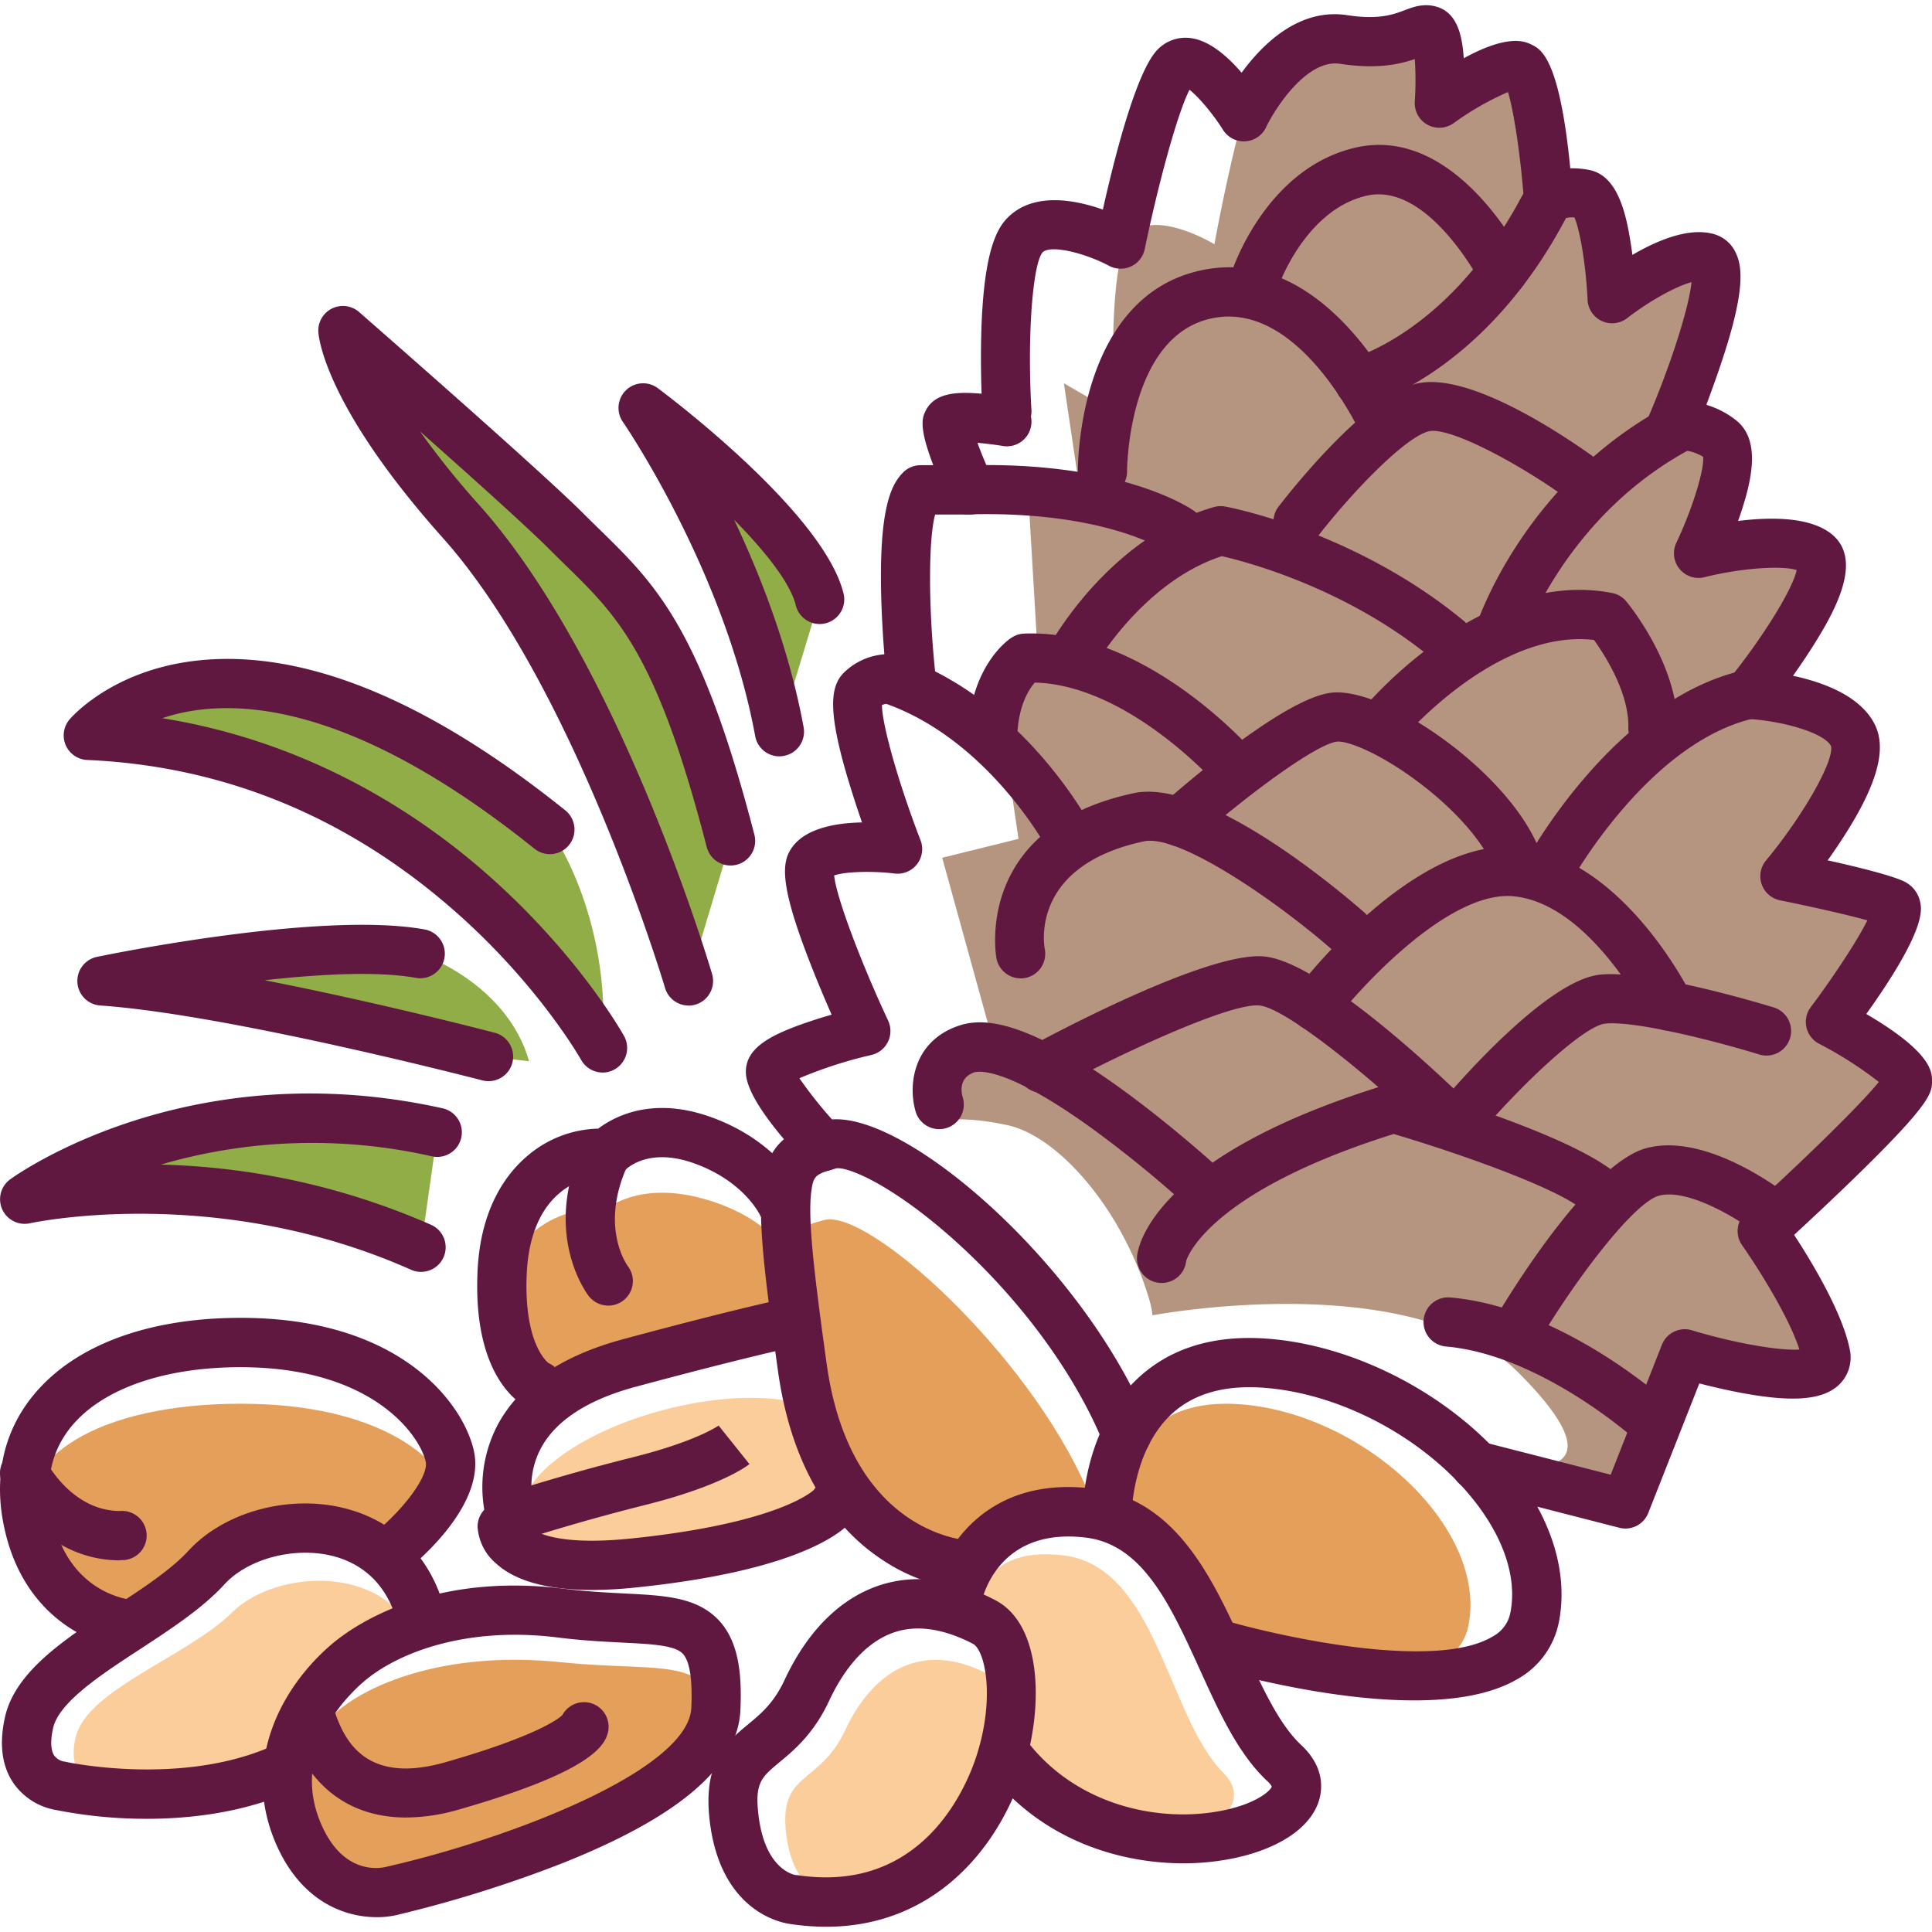 <svg id="Слой_1" height="512" viewBox="0 0 512 512" width="512" xmlns="http://www.w3.org/2000/svg" data-name="Слой 1"><path d="m159.7 277.71s-43.91-78.84-136.3-82.83c0 0 36.76-43.75 122.33 24.95 0 0 16.47 22.45 13.97 57.88z" fill="#91ad48"/><path d="m129.46 280s-67.46-17.63-102.46-20c0 0 57.85-12.05 84.36-7.23 0 0 22.87 7.52 28.86 28.47z" fill="#91ad48"/><ellipse cx="180.91" cy="391.78" fill="#fbcd9a" rx="43.8" ry="18.64" transform="matrix(.968 -.25 .25 .968 -92.05 57.54)"/><path d="m142.72 367.22s-10.85-3.67-9.64-23 18.08-24.79 27.72-23.87c0 0 8.44-7.35 25.31-2.75s21.69 13.77 21.69 13.77l.3 21.21-64.86 14.45" fill="#e4a05b"/><path d="m104.15 501.08s-16.87 4-25.31-12.91 4.82-30.78 13.26-36.74 27.72-13.9 56.64-10.92 42.18-3 41 20.85-85.59 39.72-85.59 39.72z" fill="#e4a05b"/><path d="m251.45 414.85s-33-.51-39.35-43.06-5.32-45.51 6.39-48.48 53.75 35.19 69.44 71.05" fill="#e4a05b"/><path d="m258.58 429.14s-1.06-20.06 23.46-16.92 27.47 43 42.19 57.64-32.48 31.44-56-2.1" fill="#fbcd9a"/><path d="m221.06 503.54s-10.77-1-12.73-17.62 8.81-12.73 15.66-27.41 19.58-24.48 38.18-14.69c13.98 7.34 3.92 66.57-41.11 59.72z" fill="#fbcd9a"/><path d="m297.36 403.64s-3.99-33.64 30.64-31.54c32.63 2 66.27 32.45 61.17 58.62s-69.63 5.89-69.63 5.89" fill="#e4a05b"/><path d="m79.54 469.84c-1.16 6-52 3.87-52 3.87s-10.62-1-7.43-13.54 29.72-21.27 41.4-32.87 42.49-13.54 49.87 9.7c0 0-25.38-.21-31.84 32.84z" fill="#fbcd9a"/><path d="m34.85 430.49s-22.85-.94-27.72-22.63 19.29-35.86 56.65-35.86 53 15.09 55.44 23.58-15.67 19.81-15.67 19.81-9.21-13.45-31.16-8.46-37.54 23.56-37.54 23.56z" fill="#e4a05b"/><path d="m404.85 388.41 28.83 10.14 19.79-39.77s35 12.05 32.91 0-14.86-32.54-14.86-32.54 34-35 34-39.77-18-15.67-18-15.67 19.11-28.92 14.86-31.33-25.48-7.23-25.48-7.23 20.17-27.72 15.92-37.36-24.49-10.88-24.49-10.88 22.29-31.33 15.92-37.36-27.6 0-27.6 0 10.62-25.31 5.31-30.13a14.58 14.58 0 0 0 -11.68-3.62s15.92-42.18 8.49-44.59-31.13 11.29-31.13 11.29 3.31-24.74-2-25.95-13-2-13-2-5.73-29.52-10-31.93a4.64 4.64 0 0 0 -6.55 1.62s-12.22 6.57-15.4 5.36 6.91-13.84-6.89-16.25-23 .28-23 .28-10.92.93-16.23 7-12.74 47-12.74 47-15.92-9.64-22.29-2.41-4.25 47-4.25 47l-13.35-7.74 3.79 25.51-12.94 8.77 2.39 40.56-11.35 4.47 6.08 41.43-20.22 5 14.06 50.89-16.75 6 .53 13.3s5.37-2.33 19.43.67c13.2 2.81 30.13 21.66 37.47 45.76a24.94 24.94 0 0 1 1 4.64s68.66-13 96.78 15 2.64 24.84 2.64 24.84z" fill="#b69580"/><g fill="#601841"><path d="m34.86 437h-.35c-9.72-.51-29.28-8.34-33.8-34.32-2.19-12.61.73-24.13 8.45-33.31 10.92-13 30.31-20.13 54.62-20.13 42.69 0 59.1 23 61.8 35.24 3.13 14.1-14.41 29-18 31.82a6.52 6.52 0 0 1 -8.15-10.18c7-5.66 14.27-14.78 13.38-18.8-1.44-6.49-13.55-25-49.07-25-20.1 0-36.37 5.64-44.64 15.48-5.2 6.2-7.1 13.83-5.54 22.65 3.88 22.34 21.44 23.55 21.64 23.55a6.52 6.52 0 0 1 -.34 13z"/><path d="m38.92 482a122.74 122.74 0 0 1 -23.92-2.3 17.33 17.33 0 0 1 -11.19-6.81c-3.31-4.61-4.13-10.65-2.45-18 2.77-12 15.94-20.58 28.68-28.89 7.45-4.86 15.15-9.88 19.87-15 9.32-10.17 26.06-14.88 40.71-11.47 13.42 3.13 23 12.4 27 26.1a6.52 6.52 0 1 1 -12.52 3.65c-3.36-11.51-11.34-15.63-17.44-17.05-10-2.32-22 .94-28.13 7.58-5.82 6.39-14.22 11.87-22.34 17.19-10.08 6.58-21.51 14-23.1 20.9-.77 3.33-.67 5.94.29 7.35a4.21 4.21 0 0 0 2.53 1.57 3.26 3.26 0 0 1 .68.12c.3.07 30.8 6.58 54.94-4.39a6.52 6.52 0 1 1 5.4 11.87c-13.09 5.92-27.35 7.58-39.01 7.58z"/><path d="m99.8 508.07c-8.55 0-20.38-4.21-27-20.25-8.78-21.33 2-40.86 15-52 5.37-4.6 25.69-19.28 61.7-14.78 6 .74 11.27 1 16 1.25 9.56.48 17.11.86 22.77 5.11 7.71 5.79 8.34 16.23 7.95 25.69-.63 15-16.11 28.34-47.34 40.74a332.41 332.41 0 0 1 -43.13 13.52 22.89 22.89 0 0 1 -5.95.72zm36.75-74.84c-18.69 0-32.71 6-40.2 12.46-4.64 4-19.19 18.42-11.47 37.16 5.79 14.07 15.65 12.34 17.57 11.86l.25-.06c33-7.56 79.82-25.62 80.51-42.12.34-8.25-.56-13.07-2.75-14.71-2.47-1.86-8.26-2.15-15.6-2.52-4.92-.25-10.49-.53-16.92-1.33a91.82 91.82 0 0 0 -11.39-.74z"/><path d="m218.92 510.61a64.32 64.32 0 0 1 -9.69-.76c-2.76-.4-18.38-3.69-21.16-27.38-1.83-15.56 4.53-20.82 10.14-25.46 3.52-2.92 6.85-5.67 9.71-11.8 6-12.88 14.63-21.52 24.93-25 9.56-3.22 20-1.91 31 3.9 12.28 6.46 12.85 28.35 7.15 45.67-6.74 20.54-23.79 40.83-52.08 40.83zm-8-13.69a1.82 1.82 0 0 1 .31 0 50.87 50.87 0 0 0 7.65.6c27.06 0 37.19-24 39.79-31.84 5.15-15.66 2.39-28.36-.83-30.06-7.84-4.04-14.84-5.07-20.84-3.04-8.63 2.91-14.16 11.47-17.27 18.15-4.1 8.79-9.37 13.15-13.22 16.33-4.72 3.94-6.51 5.38-5.51 13.94 1.65 13.81 8.67 15.69 9.88 15.92z"/><path d="m313.68 493.8c-17.36 0-38.26-6.38-52.26-25a6.52 6.52 0 1 1 10.43-7.83c13.43 17.9 36.18 22.3 52.77 18.71 8.57-1.85 12.07-5.16 12.41-6.2a4.25 4.25 0 0 0 -1.13-1.42c-7.76-7.24-12.71-18.12-17.95-29.65-7.75-17-15.06-33.11-30.2-34.93-23.75-2.89-27.59 16.72-27.75 17.52a6.52 6.52 0 1 1 -12.83-2.33c2-11.26 13.49-31.64 42.14-28.21 22.42 2.69 32 23.83 40.52 42.48 4.69 10.31 9.12 20 15 25.51 6.18 5.76 5.63 11.61 4.75 14.59-2.21 7.5-11.24 13.37-24.17 15.71a66.26 66.26 0 0 1 -11.73 1.05z"/><path d="m374.79 450.62c-23.72 0-50.51-7.66-54.66-8.9a6.52 6.52 0 0 1 3.71-12.5c14.76 4.37 56.43 13.7 71.77 4.45a9.1 9.1 0 0 0 4.65-6.26c1.77-8.86-1.47-19.2-9.12-29.12-13.14-17.06-36.14-29.35-57.14-30.58-10-.58-17.93 1.8-23.59 7.1-10.26 9.61-10.48 26-10.49 26.18a6.53 6.53 0 0 1 -6.52 6.49 6.51 6.51 0 0 1 -6.5-6.51c0-.89.16-22.06 14.52-35.59 8.38-7.9 19.6-11.5 33.36-10.69 24.58 1.45 51.4 15.77 66.73 35.63 10 12.95 14.11 27 11.59 39.64a22.17 22.17 0 0 1 -10.71 14.87c-7.12 4.27-17.06 5.79-27.6 5.79z"/><path d="m31.84 413.51c-20.63 0-30.71-19.31-31.13-20.13a6.52 6.52 0 0 1 11.61-5.95c.32.61 7 13 19.52 13a6.52 6.52 0 1 1 0 13z"/><path d="m142.71 373.74a6.5 6.5 0 0 1 -2.64-.56c-1.53-.68-14.88-7.47-13.51-36.4.79-16.66 7.66-25.79 13.28-30.52a29.85 29.85 0 0 1 18.69-7.16c4.47-3.36 14.47-8.55 29.77-3.1 19.42 6.94 25.31 21.19 25.55 21.8a6.52 6.52 0 1 1 -12.11 4.84c-.14-.32-4.21-9.49-17.83-14.36-11.68-4.17-17.41 1-18.24 1.81a6.08 6.08 0 0 1 -5.68 2.13 16.23 16.23 0 0 0 -11.75 4c-5.2 4.38-8.19 11.69-8.64 21.16-.9 19 5.71 23.83 5.78 23.86a6.52 6.52 0 0 1 -2.65 12.48z"/><path d="m161.22 346a6.58 6.58 0 0 1 -5.22-2.56c-.52-.67-12.53-16.69-1.32-40.5a6.52 6.52 0 1 1 11.8 5.55c-7.69 16.35-.42 26.62-.1 27.05a6.51 6.51 0 0 1 -5.16 10.46z"/><path d="m135.49 408.7a6.52 6.52 0 0 1 -6.15-4.36 35.51 35.51 0 0 1 2.43-26.51c5.68-10.79 16.91-18.5 33.36-22.93 31.18-8.4 43.3-10.84 43.8-10.94a6.52 6.52 0 0 1 2.56 12.79c-.12 0-12.32 2.5-43 10.75-12.81 3.45-21.29 9-25.21 16.42a21.65 21.65 0 0 0 -2.46 9.73c6.14-1.88 15.64-4.64 26.81-7.44 17.08-4.27 22.86-8.44 22.92-8.49l-.1.08 8.16 10.2c-.73.58-7.72 5.86-27.8 10.88-18.82 4.71-33.12 9.45-33.26 9.5a6.52 6.52 0 0 1 -2.06.32z"/><path d="m157 421.36c-11.81 0-20.37-2.33-25.51-7a13.92 13.92 0 0 1 -4.93-9.8 6.52 6.52 0 0 1 13-.7c.39.65 4.56 6.25 27.79 3.85 39.38-4.07 48.25-12.77 48.31-12.85a6.52 6.52 0 1 1 10.78 7.34c-1.53 2.25-11.51 13.7-57.75 18.48a114.19 114.19 0 0 1 -11.69.68z"/><path d="m257.18 421.37h-.11a47.56 47.56 0 0 1 -23-7.84c-10.48-6.79-23.83-21-27.9-50.23-7-50.07-7.78-60.86 12-66.25 19-5.19 68.7 37.17 86.39 80.66a6.52 6.52 0 0 1 -12.08 4.92c-7.43-18.25-21.62-37.71-38.93-53.4-16.66-15.09-29-20.21-32-19.59-5.49 1.5-6 2-6.53 6-1 7.15.69 21.63 4.06 45.83 6.39 45.77 37.89 46.82 38.21 46.83a6.52 6.52 0 0 1 -.11 13z"/><path d="m107.62 481.66c-15.17 0-26.31-8.48-31.45-24.47a6.51 6.51 0 0 1 -.15-6.11 6.6 6.6 0 0 1 6.37-3.62c4.46.34 5.71 4.24 6.18 5.7 2.8 8.76 8.91 19.72 29.45 13.85 24.06-6.88 30-11.51 31-12.48a6.52 6.52 0 0 1 12.14 4.36c-.85 4.26-5.88 11-39.55 20.66a51.08 51.08 0 0 1 -13.99 2.11z"/><path d="m430.76 405.08a6.48 6.48 0 0 1 -1.62-.21l-39.53-10.14a6.52 6.52 0 1 1 3.24-12.63l34 8.71 13.56-34.41a6.52 6.52 0 0 1 8-3.85c11.18 3.38 23.21 5.47 28.44 5.08-2.85-9-11.7-22.71-15.17-27.62a6.52 6.52 0 0 1 .95-8.59c14.09-12.77 30.13-28.32 35.28-34.69a102.28 102.28 0 0 0 -15.88-10.15 6.52 6.52 0 0 1 -2.16-9.68c5.87-7.83 12.31-17.55 15-23-5.48-1.52-14.95-3.66-23.12-5.3a6.52 6.52 0 0 1 -3.75-10.55c10-12.08 18.14-26.5 17.23-30.37-2-3.62-13.21-6.68-22.19-7.17a6.52 6.52 0 0 1 -4.72-10.61c9-11.16 16.8-23.87 17.82-28.83-4-1.27-14.88-.5-24.42 1.89a6.52 6.52 0 0 1 -7.47-9.13c4.22-8.89 7.43-19.28 7.1-22.77a12.08 12.08 0 0 0 -7.45-1.72 6.45 6.45 0 0 1 -6.16-2.41 6.52 6.52 0 0 1 -.82-6.6c6-14.05 10.75-29.12 11.34-35.55-4.06 1.06-11.19 5-17 9.5a6.52 6.52 0 0 1 -10.54-4.83c-.41-9-2-18.48-3.48-21.82a7.14 7.14 0 0 0 -3.36.51 6.12 6.12 0 0 1 -6.35.62 6.54 6.54 0 0 1 -3.67-5.64c-.79-10.65-2.56-23.39-4.24-28.72a76.08 76.08 0 0 0 -14.39 8.24 6.52 6.52 0 0 1 -10.3-5.74 83.77 83.77 0 0 0 0-11.25c-3.89 1.34-9.89 2.78-19.78 1.26-8.86-1.37-17.35 12-19.63 16.83a6.52 6.52 0 0 1 -11.42.66c-2.69-4.29-6.5-8.77-8.87-10.6-3.23 6.2-8.45 25.66-11.86 42.2a6.52 6.52 0 0 1 -9.46 4.44c-6.4-3.39-15.5-5.68-17.63-3.55-2.69 3.29-4.08 22.93-2.92 42a6.52 6.52 0 0 1 -13 .79c0-.42-.62-10.36-.31-21.37.6-21.53 4.07-27.68 7-30.64 6.81-6.81 17.69-4.79 25.22-2.13 3.29-14.73 9-36.9 14.56-42.46a10.28 10.28 0 0 1 8.58-3c5 .57 9.86 4.8 13.63 9.19 5.6-7.67 15.3-17.2 28-15.25 8.37 1.29 12.3-.21 15.17-1.3 2.36-.9 5.3-2 8.8-.85 5.1 1.7 6.48 7.31 6.9 13.57 12-6.59 16.41-4.4 18.06-3.57 2.44 1.22 7.33 3.67 10.17 32.73a23.28 23.28 0 0 1 5.06.45c7.25 1.45 9.65 10.77 11 19.7.15.94.28 1.88.4 2.8 6.61-3.86 15-7.39 21.61-5.51a9.08 9.08 0 0 1 5.79 4.96c1.73 3.64 2.62 10-3.93 29.42-1.33 4-2.72 7.72-3.93 10.85a23.23 23.23 0 0 1 8 4.16c6.46 5.17 4.13 15.54 1.37 24-.29.89-.59 1.77-.9 2.63 8.7-1.09 19.26-1.13 24.93 3.6 7.9 6.58 1.48 19.19-5 29.43-1.78 2.83-3.65 5.56-5.37 8 8.11 1.74 17.9 5.36 21.66 12.89 3.18 6.35.78 15.47-7.55 28.69-1.66 2.63-3.36 5.13-4.94 7.33 7.76 1.71 17.06 4 20.41 5.66a7.77 7.77 0 0 1 4.07 5.2c.5 2.12 1.76 7.46-14.23 29.86 17.41 10.21 17.41 15.4 17.41 17.75 0 3.1 0 5.78-21.27 26.38-5.74 5.56-11.52 10.95-15.27 14.4 4.68 7.16 12.78 20.57 14.72 30.25a10 10 0 0 1 -3 9.64c-4.34 3.94-12.39 4.53-26.11 1.91-4-.76-7.78-1.67-10.73-2.43l-13.52 34.31a6.52 6.52 0 0 1 -6.06 4.15z"/><path d="m218.21 310.34a6.5 6.5 0 0 1 -4.75-2.06c-10.48-11.16-15.8-19.31-15.8-24.22 0-6.42 6.55-9.9 17.11-13.42 1.93-.65 3.86-1.23 5.62-1.74-1.61-3.67-3.63-8.4-5.56-13.35-7.75-19.8-7.81-26.27-5.39-30.29 3.38-5.63 11.65-7.16 19-7.31-1.07-3.08-2.25-6.66-3.37-10.34-6-19.67-4.95-25.84-1.38-29.4a17.19 17.19 0 0 1 10.67-4.81c-.33-4.19-.68-9.68-.83-15.41-.59-23.18 2.61-29.59 5.82-32.8a6.52 6.52 0 0 1 4.61-1.91h3.37c-4-10.42-2.86-12.71-2-14.47 2.51-5 8.87-4.95 14.64-4.49 4 .32 7.77.95 7.93 1a6.52 6.52 0 0 1 -2.14 12.87c-2.25-.37-4.65-.66-6.71-.83 1 2.84 2.52 6.41 4.06 9.74a6.52 6.52 0 0 1 -5.92 9.25h-9.37c-1.82 6.65-1.82 25.27.18 43.35a6.52 6.52 0 0 1 -8.27 7c-1.24-.33-4.16-.65-6 .16 0 5.11 4.39 20.73 10.22 35.81a6.52 6.52 0 0 1 -6.89 8.82c-6.11-.75-13.25-.48-16 .52.58 6 7.52 24 14.3 38.45a6.52 6.52 0 0 1 -4.39 9.11 114.69 114.69 0 0 0 -19.12 6.17 112 112 0 0 0 11.15 13.62 6.52 6.52 0 0 1 -4.75 11z"/><path d="m292.16 131.5a6.52 6.52 0 0 1 -6.52-6.48c0-1.9.09-46.59 32.91-53.43 33.7-7 53.47 36.83 54.3 38.7a6.52 6.52 0 1 1 -11.93 5.26c-.16-.35-16.32-36.07-39.71-31.2-22.38 4.66-22.53 40.23-22.53 40.59a6.53 6.53 0 0 1 -6.49 6.55z"/><path d="m283.72 180.91a6.52 6.52 0 0 1 -5.72-9.64c.64-1.18 16.09-29 43.7-36.89a6.52 6.52 0 0 1 3-.14c1.4.26 34.53 6.61 63.23 30.31a6.52 6.52 0 1 1 -8.31 10.06c-22.75-18.79-49.32-25.74-55.82-27.22-21.39 7-34.21 29.91-34.34 30.15a6.53 6.53 0 0 1 -5.74 3.37z"/><path d="m344 144.76a6.52 6.52 0 0 1 -5.16-10.51c3.63-4.7 22.45-28.37 35.83-32.39 14.07-4.23 41.14 14.44 49.11 20.26a6.52 6.52 0 0 1 -7.69 10.53c-13.59-9.92-32.41-19.88-37.67-18.3-6.93 2.08-21.28 17.55-29.25 27.87a6.51 6.51 0 0 1 -5.17 2.54z"/><path d="m312.64 147.17a6.49 6.49 0 0 1 -3.74-1.17c-.36-.24-16.36-10.76-52.7-9.67a6.52 6.52 0 0 1 -.4-13c41.49-1.26 59.87 11.51 60.63 12.06a6.52 6.52 0 0 1 -3.8 11.83z"/><path d="m331.84 83.32a6.47 6.47 0 0 1 -2.82-.64 6.66 6.66 0 0 1 -3.66-6.9c.41-3.55 9.95-31.34 34.09-36.71 26.36-5.86 43.88 28.5 44.61 30a6.52 6.52 0 1 1 -11.67 5.83c-.13-.26-13.93-26.66-30.11-23.06-14.87 3.3-22.46 20.65-23.82 25.06a6.5 6.5 0 0 1 -1.91 4.52 6.67 6.67 0 0 1 -4.71 1.9z"/><path d="m360.23 107.7a6.52 6.52 0 0 1 -1.7-12.82c1.11-.31 26.06-7.63 44.77-42.86a6.52 6.52 0 0 1 11.52 6.12c-21.57 40.61-51.64 49-52.91 49.34a6.53 6.53 0 0 1 -1.68.22z"/><path d="m401.83 233.94a6.52 6.52 0 0 1 -6.06-4.1c-2.81-7-10.5-15.65-20.57-23.09s-18.32-10.5-20.87-10.21c-5.43.6-23.64 14-37.39 26.13a6.52 6.52 0 0 1 -8.62-9.79c7.43-6.54 32.6-28 44.56-29.31 14.2-1.56 46.72 20.76 55 41.42a6.53 6.53 0 0 1 -6.05 8.94z"/><path d="m327.11 209.84a6.51 6.51 0 0 1 -4.89-2.21c-.24-.27-23.4-26.15-48-26.74-1.48 1.72-3.9 5.48-4.51 12.17a6.52 6.52 0 0 1 -13-1.18c1.48-15.88 10.29-22.24 11.35-22.88a6.52 6.52 0 0 1 3.35-1.09c31.67-1.32 59.44 29.81 60.61 31.13a6.52 6.52 0 0 1 -4.89 10.83z"/><path d="m365.78 199a6.52 6.52 0 0 1 -5-10.66c1.28-1.55 31.69-37.88 66.42-31.2a6.52 6.52 0 0 1 3.78 2.23c.55.66 13.56 16.47 13.56 33.1a6.52 6.52 0 1 1 -13 0c0-9.18-6.25-18.89-9.13-22.88-26.26-3-51.27 26.75-51.53 27.06a6.51 6.51 0 0 1 -5.1 2.35z"/><path d="m283.73 229.12a6.52 6.52 0 0 1 -5.79-3.51c-.18-.34-16.14-30.26-44.46-39.56a6.52 6.52 0 1 1 4.07-12.39c33.48 11 51.22 44.5 52 45.93a6.52 6.52 0 0 1 -5.78 9.53z"/><path d="m397.37 174.44a6.53 6.53 0 0 1 -6.2-8.53c.51-1.57 12.95-38.7 51.63-58.88a6.52 6.52 0 1 1 6 11.56c-33.82 17.64-45.15 51-45.26 51.35a6.53 6.53 0 0 1 -6.17 4.5z"/><path d="m270.48 259.28a6.56 6.56 0 0 1 -6.41-5.29c-.07-.35-6.3-34.65 36.37-43.79 19.11-4.09 54.25 25.6 61.1 31.6a6.52 6.52 0 0 1 -8.59 9.82c-14.57-12.74-40.47-30.65-49.78-28.66-29.38 6.3-26.69 26.31-26.29 28.58a6.52 6.52 0 0 1 -6.4 7.75z"/><path d="m307.84 340a6.53 6.53 0 0 1 -6.49-7.24c.3-2.66 4.66-26.5 66-45.29a6.53 6.53 0 0 1 3.72 0c7.93 2.26 47.93 14.22 58.27 24.53a6.52 6.52 0 0 1 -9.22 9.22c-5.94-5.94-33.5-15.58-50.77-20.7-50 15.7-55 33.51-55 33.68a6.52 6.52 0 0 1 -6.51 5.8z"/><path d="m386.16 303.84a6.52 6.52 0 0 1 -5-10.73c6.62-7.82 29.28-33.45 42.9-34.82 13-1.3 42.62 7.67 46 8.69a6.52 6.52 0 0 1 -3.84 12.47c-11.63-3.58-33-9-40.82-8.18-5.64.56-22.26 16.1-34.24 30.26a6.51 6.51 0 0 1 -5 2.31z"/><path d="m383.75 302.64a6.5 6.5 0 0 1 -4.53-1.83c-16.6-16-38.7-33.74-45.47-34.35-7.78-.71-36.6 12.64-54.57 22.35a6.52 6.52 0 1 1 -6.2-11.48c7.8-4.22 47.46-25.2 62-23.86s44.49 29.39 53.35 38a6.52 6.52 0 0 1 -4.53 11.21z"/><path d="m438 383.38a6.5 6.5 0 0 1 -4.38-1.7c-.25-.22-25.27-22.66-50.41-24.84a6.52 6.52 0 1 1 1.13-13c29.57 2.57 56.91 27.14 58.06 28.19a6.52 6.52 0 0 1 -4.4 11.35z"/><path d="m401.83 359.28a6.52 6.52 0 0 1 -5.6-9.85c4-6.82 25-41 40-45.14 16-4.36 36.38 11.43 38.66 13.25a6.52 6.52 0 1 1 -8.14 10.19c-6.6-5.25-19.8-12.84-27.09-10.86-6.61 1.8-21.89 21.76-32.26 39.22a6.52 6.52 0 0 1 -5.57 3.19z"/><path d="m442.39 273.16a6.52 6.52 0 0 1 -5.85-3.63c-.15-.29-15.17-30-35.36-32-16.82-1.67-40 23.32-47.57 33.1a6.52 6.52 0 0 1 -10.33-8c3.22-4.19 32.27-40.81 59.2-38.11 27.38 2.74 45 37.71 45.74 39.2a6.52 6.52 0 0 1 -5.84 9.42z"/><path d="m320.84 323a6.53 6.53 0 0 1 -4.75-2.06 306.08 306.08 0 0 0 -26.09-21.44c-23.84-17.36-31.09-15.56-31.84-15.3-4.24 1.48-3.38 5.49-3 6.69a6.52 6.52 0 0 1 -12.47 3.81c-2.09-6.87-.84-18.6 11.19-22.81 6-2.09 17.15-2.53 44.71 17.72 13.7 10.07 26.58 21.8 27.49 23a6.52 6.52 0 0 1 -5.24 10.39zm-6.1-4.22a6.36 6.36 0 0 0 1.22 2 6.49 6.49 0 0 1 -1.22-1.95zm.53-5.68a6.45 6.45 0 0 0 -.67 5.27 6.51 6.51 0 0 1 .66-5.22z"/><path d="m410.26 237.56a6.52 6.52 0 0 1 -5.72-9.65c.94-1.73 23.49-42.43 57.29-50.23a6.52 6.52 0 1 1 2.93 12.71c-28.15 6.5-48.57 43.4-48.77 43.77a6.52 6.52 0 0 1 -5.73 3.4z"/></g><path d="m111.58 330.54c-54.23-24.1-105-12.73-105-12.73s44.25-32.2 109.33-17.74" fill="#91ad48"/><path d="m111.57 337.06a6.5 6.5 0 0 1 -2.64-.56c-51.67-23-100.48-12.43-101-12.32a6.52 6.52 0 0 1 -5.23-11.64c1.9-1.38 47.41-33.76 114.59-18.83a6.52 6.52 0 0 1 -2.83 12.73 143.18 143.18 0 0 0 -71.84 2.19 189.69 189.69 0 0 1 71.61 15.95 6.52 6.52 0 0 1 -2.65 12.48z" fill="#601841"/><path d="m159.71 284.23a6.52 6.52 0 0 1 -5.7-3.35c-.2-.35-11-19.37-32.51-38.55-28.67-25.58-61.77-39.33-98.38-40.93a6.52 6.52 0 0 1 -4.71-10.71c.44-.53 11.11-12.94 33.3-15.57 28.19-3.33 61.2 10 98.1 39.63a6.52 6.52 0 1 1 -8.17 10.17c-50.12-40.25-81.87-40.24-98.64-34.59 39.72 6.39 69.06 26 87.52 42.61 23.07 20.7 34.38 40.75 34.85 41.6a6.52 6.52 0 0 1 -5.69 9.7z" fill="#601841"/><path d="m129.47 286.52a6.53 6.53 0 0 1 -1.65-.21c-.67-.17-67.31-17.5-101.24-19.84a6.52 6.52 0 0 1 -.88-12.89c2.41-.5 59.41-12.26 86.86-7.26a6.52 6.52 0 0 1 -2.33 12.83c-10.14-1.84-25.46-1-40.12.62 29.83 5.82 59.18 13.44 61 13.92a6.52 6.52 0 0 1 -1.64 12.83z" fill="#601841"/><path d="m182.49 260s-23.92-81-60.26-121.72c-30.13-33.79-31.33-50.66-31.33-50.66s47.46 41.44 59.05 53c16.87 16.87 28.71 24.3 43.68 82.18" fill="#91ad48"/><path d="m182.49 266.48a6.52 6.52 0 0 1 -6.25-4.68c-.24-.8-23.94-80.1-58.87-119.23-30.72-34.41-32.84-52.54-33-54.5a6.52 6.52 0 0 1 10.79-5.38c1.94 1.7 47.76 41.72 59.38 53.33 1.45 1.45 2.87 2.84 4.25 4.19 15.09 14.74 27 26.38 41.13 81a6.52 6.52 0 1 1 -12.63 3.27c-13.21-51.06-23.44-61.06-37.62-74.9-1.42-1.39-2.87-2.81-4.36-4.3-5.73-5.73-20.64-19.11-34-30.95a223 223 0 0 0 15.75 19.58c36.89 41.32 60.66 120.86 61.65 124.22a6.53 6.53 0 0 1 -6.26 8.37z" fill="#601841"/><path d="m206.55 193.92c-8.44-45.8-36.12-85.81-36.12-85.81s41.94 31.37 46.76 50.66" fill="#91ad48"/><path d="m206.55 200.44a6.52 6.52 0 0 1 -6.41-5.34c-8.09-43.91-34.8-82.9-35.07-83.29a6.52 6.52 0 0 1 9.27-8.93c4.48 3.35 43.94 33.37 49.18 54.3a6.52 6.52 0 1 1 -12.65 3.16c-1.48-5.92-8.11-14.25-16.33-22.61 7.23 15.25 14.65 34.49 18.43 55a6.53 6.53 0 0 1 -6.42 7.7z" fill="#601841"/></svg>